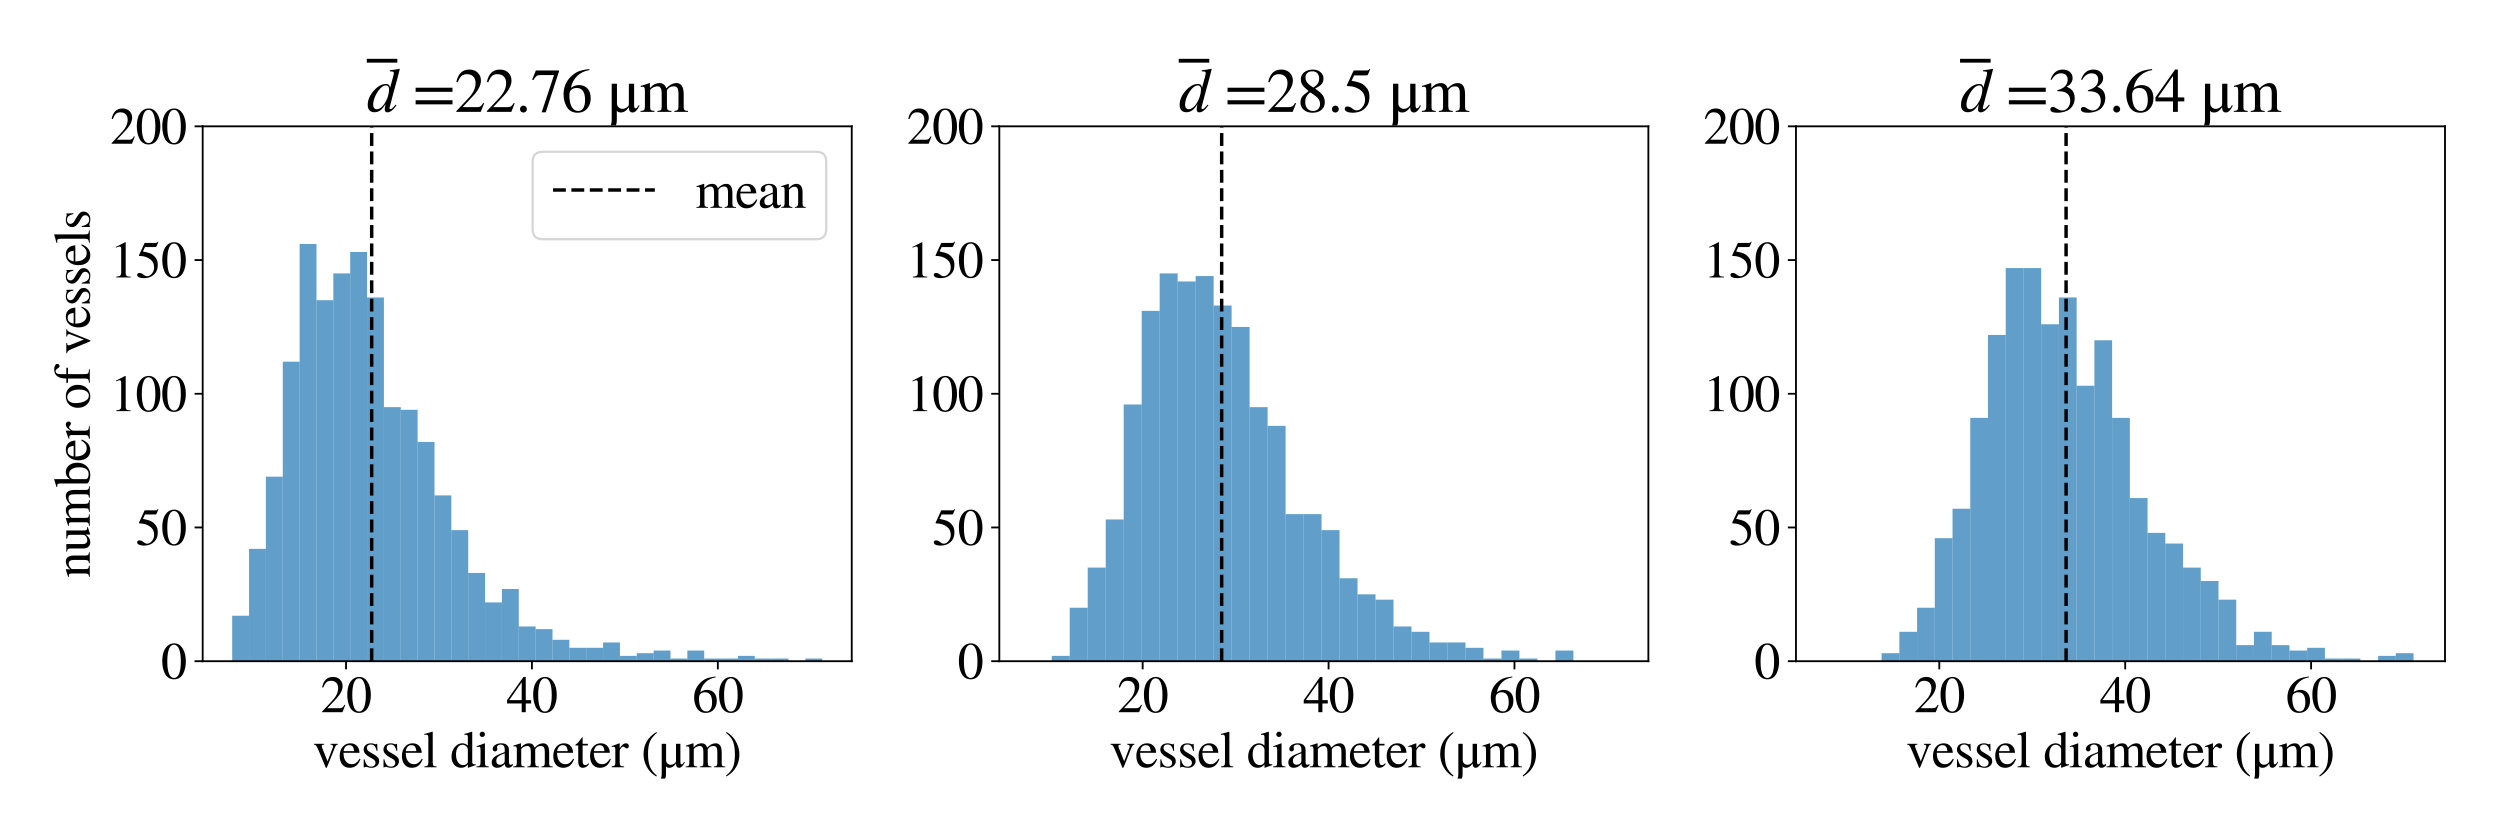 <?xml version="1.0" encoding="utf-8" standalone="no"?>
<!DOCTYPE svg PUBLIC "-//W3C//DTD SVG 1.1//EN"
  "http://www.w3.org/Graphics/SVG/1.1/DTD/svg11.dtd">
<svg xmlns:xlink="http://www.w3.org/1999/xlink" width="1080pt" height="360pt" viewBox="0 0 1080 360" xmlns="http://www.w3.org/2000/svg" version="1.1">
 <defs>
  <style type="text/css">*{stroke-linejoin: round; stroke-linecap: butt}</style>
 </defs>
 <g id="figure_1">
  <g id="patch_1">
   <path d="M 0 360 
L 1080 360 
L 1080 0 
L 0 0 
z
" style="fill: #ffffff"/>
  </g>
  <g id="axes_1">
   <g id="patch_2">
    <path d="M 87.56 285.64 
L 367.947 285.64 
L 367.947 54.576 
L 87.56 54.576 
z
" style="fill: #ffffff"/>
   </g>
   <g id="patch_3">
    <path d="M 100.305 285.64 
L 107.588 285.64 
L 107.588 266 
L 100.305 266 
z
" clip-path="url(#p71af5e889a)" style="fill: #1f77b4; opacity: 0.7"/>
   </g>
   <g id="patch_4">
    <path d="M 107.588 285.64 
L 114.87 285.64 
L 114.87 237.117 
L 107.588 237.117 
z
" clip-path="url(#p71af5e889a)" style="fill: #1f77b4; opacity: 0.7"/>
   </g>
   <g id="patch_5">
    <path d="M 114.87 285.64 
L 122.153 285.64 
L 122.153 205.923 
L 114.87 205.923 
z
" clip-path="url(#p71af5e889a)" style="fill: #1f77b4; opacity: 0.7"/>
   </g>
   <g id="patch_6">
    <path d="M 122.153 285.64 
L 129.436 285.64 
L 129.436 156.244 
L 122.153 156.244 
z
" clip-path="url(#p71af5e889a)" style="fill: #1f77b4; opacity: 0.7"/>
   </g>
   <g id="patch_7">
    <path d="M 129.436 285.64 
L 136.719 285.64 
L 136.719 105.41 
L 129.436 105.41 
z
" clip-path="url(#p71af5e889a)" style="fill: #1f77b4; opacity: 0.7"/>
   </g>
   <g id="patch_8">
    <path d="M 136.719 285.64 
L 144.001 285.64 
L 144.001 129.672 
L 136.719 129.672 
z
" clip-path="url(#p71af5e889a)" style="fill: #1f77b4; opacity: 0.7"/>
   </g>
   <g id="patch_9">
    <path d="M 144.001 285.64 
L 151.284 285.64 
L 151.284 118.119 
L 144.001 118.119 
z
" clip-path="url(#p71af5e889a)" style="fill: #1f77b4; opacity: 0.7"/>
   </g>
   <g id="patch_10">
    <path d="M 151.284 285.64 
L 158.567 285.64 
L 158.567 108.876 
L 151.284 108.876 
z
" clip-path="url(#p71af5e889a)" style="fill: #1f77b4; opacity: 0.7"/>
   </g>
   <g id="patch_11">
    <path d="M 158.567 285.64 
L 165.85 285.64 
L 165.85 128.516 
L 158.567 128.516 
z
" clip-path="url(#p71af5e889a)" style="fill: #1f77b4; opacity: 0.7"/>
   </g>
   <g id="patch_12">
    <path d="M 165.85 285.64 
L 173.133 285.64 
L 173.133 175.885 
L 165.85 175.885 
z
" clip-path="url(#p71af5e889a)" style="fill: #1f77b4; opacity: 0.7"/>
   </g>
   <g id="patch_13">
    <path d="M 173.133 285.64 
L 180.415 285.64 
L 180.415 177.04 
L 173.133 177.04 
z
" clip-path="url(#p71af5e889a)" style="fill: #1f77b4; opacity: 0.7"/>
   </g>
   <g id="patch_14">
    <path d="M 180.415 285.64 
L 187.698 285.64 
L 187.698 190.904 
L 180.415 190.904 
z
" clip-path="url(#p71af5e889a)" style="fill: #1f77b4; opacity: 0.7"/>
   </g>
   <g id="patch_15">
    <path d="M 187.698 285.64 
L 194.981 285.64 
L 194.981 214.01 
L 187.698 214.01 
z
" clip-path="url(#p71af5e889a)" style="fill: #1f77b4; opacity: 0.7"/>
   </g>
   <g id="patch_16">
    <path d="M 194.981 285.64 
L 202.264 285.64 
L 202.264 229.029 
L 194.981 229.029 
z
" clip-path="url(#p71af5e889a)" style="fill: #1f77b4; opacity: 0.7"/>
   </g>
   <g id="patch_17">
    <path d="M 202.264 285.64 
L 209.546 285.64 
L 209.546 247.514 
L 202.264 247.514 
z
" clip-path="url(#p71af5e889a)" style="fill: #1f77b4; opacity: 0.7"/>
   </g>
   <g id="patch_18">
    <path d="M 209.546 285.64 
L 216.829 285.64 
L 216.829 260.223 
L 209.546 260.223 
z
" clip-path="url(#p71af5e889a)" style="fill: #1f77b4; opacity: 0.7"/>
   </g>
   <g id="patch_19">
    <path d="M 216.829 285.64 
L 224.112 285.64 
L 224.112 254.446 
L 216.829 254.446 
z
" clip-path="url(#p71af5e889a)" style="fill: #1f77b4; opacity: 0.7"/>
   </g>
   <g id="patch_20">
    <path d="M 224.112 285.64 
L 231.395 285.64 
L 231.395 270.621 
L 224.112 270.621 
z
" clip-path="url(#p71af5e889a)" style="fill: #1f77b4; opacity: 0.7"/>
   </g>
   <g id="patch_21">
    <path d="M 231.395 285.64 
L 238.677 285.64 
L 238.677 271.776 
L 231.395 271.776 
z
" clip-path="url(#p71af5e889a)" style="fill: #1f77b4; opacity: 0.7"/>
   </g>
   <g id="patch_22">
    <path d="M 238.677 285.64 
L 245.96 285.64 
L 245.96 276.397 
L 238.677 276.397 
z
" clip-path="url(#p71af5e889a)" style="fill: #1f77b4; opacity: 0.7"/>
   </g>
   <g id="patch_23">
    <path d="M 245.96 285.64 
L 253.243 285.64 
L 253.243 279.863 
L 245.96 279.863 
z
" clip-path="url(#p71af5e889a)" style="fill: #1f77b4; opacity: 0.7"/>
   </g>
   <g id="patch_24">
    <path d="M 253.243 285.64 
L 260.526 285.64 
L 260.526 279.863 
L 253.243 279.863 
z
" clip-path="url(#p71af5e889a)" style="fill: #1f77b4; opacity: 0.7"/>
   </g>
   <g id="patch_25">
    <path d="M 260.526 285.64 
L 267.809 285.64 
L 267.809 277.553 
L 260.526 277.553 
z
" clip-path="url(#p71af5e889a)" style="fill: #1f77b4; opacity: 0.7"/>
   </g>
   <g id="patch_26">
    <path d="M 267.809 285.64 
L 275.091 285.64 
L 275.091 283.329 
L 267.809 283.329 
z
" clip-path="url(#p71af5e889a)" style="fill: #1f77b4; opacity: 0.7"/>
   </g>
   <g id="patch_27">
    <path d="M 275.091 285.64 
L 282.374 285.64 
L 282.374 282.174 
L 275.091 282.174 
z
" clip-path="url(#p71af5e889a)" style="fill: #1f77b4; opacity: 0.7"/>
   </g>
   <g id="patch_28">
    <path d="M 282.374 285.64 
L 289.657 285.64 
L 289.657 281.019 
L 282.374 281.019 
z
" clip-path="url(#p71af5e889a)" style="fill: #1f77b4; opacity: 0.7"/>
   </g>
   <g id="patch_29">
    <path d="M 289.657 285.64 
L 296.94 285.64 
L 296.94 284.485 
L 289.657 284.485 
z
" clip-path="url(#p71af5e889a)" style="fill: #1f77b4; opacity: 0.7"/>
   </g>
   <g id="patch_30">
    <path d="M 296.94 285.64 
L 304.222 285.64 
L 304.222 281.019 
L 296.94 281.019 
z
" clip-path="url(#p71af5e889a)" style="fill: #1f77b4; opacity: 0.7"/>
   </g>
   <g id="patch_31">
    <path d="M 304.222 285.64 
L 311.505 285.64 
L 311.505 284.485 
L 304.222 284.485 
z
" clip-path="url(#p71af5e889a)" style="fill: #1f77b4; opacity: 0.7"/>
   </g>
   <g id="patch_32">
    <path d="M 311.505 285.64 
L 318.788 285.64 
L 318.788 284.485 
L 311.505 284.485 
z
" clip-path="url(#p71af5e889a)" style="fill: #1f77b4; opacity: 0.7"/>
   </g>
   <g id="patch_33">
    <path d="M 318.788 285.64 
L 326.071 285.64 
L 326.071 283.329 
L 318.788 283.329 
z
" clip-path="url(#p71af5e889a)" style="fill: #1f77b4; opacity: 0.7"/>
   </g>
   <g id="patch_34">
    <path d="M 326.071 285.64 
L 333.354 285.64 
L 333.354 284.485 
L 326.071 284.485 
z
" clip-path="url(#p71af5e889a)" style="fill: #1f77b4; opacity: 0.7"/>
   </g>
   <g id="patch_35">
    <path d="M 333.354 285.64 
L 340.636 285.64 
L 340.636 284.485 
L 333.354 284.485 
z
" clip-path="url(#p71af5e889a)" style="fill: #1f77b4; opacity: 0.7"/>
   </g>
   <g id="patch_36">
    <path d="M 340.636 285.64 
L 347.919 285.64 
L 347.919 285.64 
L 340.636 285.64 
z
" clip-path="url(#p71af5e889a)" style="fill: #1f77b4; opacity: 0.7"/>
   </g>
   <g id="patch_37">
    <path d="M 347.919 285.64 
L 355.202 285.64 
L 355.202 284.485 
L 347.919 284.485 
z
" clip-path="url(#p71af5e889a)" style="fill: #1f77b4; opacity: 0.7"/>
   </g>
   <g id="matplotlib.axis_1">
    <g id="xtick_1">
     <g id="line2d_1">
      <defs>
       <path id="m8e0b0fd3e8" d="M 0 0 
L 0 3.5 
" style="stroke: #000000; stroke-width: 0.8"/>
      </defs>
      <g>
       <use xlink:href="#m8e0b0fd3e8" x="149.483" y="285.64" style="stroke: #000000; stroke-width: 0.8"/>
      </g>
     </g>
     <g id="text_1">
      <!-- 20 -->
      <g transform="translate(138.483 307.665)scale(0.22 -0.22)">
       <defs>
        <path id="STIXGeneral-Regular-32" d="M 3034 877 
L 2688 0 
L 186 0 
L 186 77 
L 1325 1286 
Q 1773 1754 1965 2144 
Q 2157 2534 2157 2950 
Q 2157 3379 1920 3616 
Q 1683 3853 1267 3853 
Q 922 3853 720 3673 
Q 518 3494 326 3021 
L 192 3053 
Q 301 3648 630 3987 
Q 960 4326 1523 4326 
Q 2054 4326 2380 4006 
Q 2707 3686 2707 3200 
Q 2707 2477 1888 1613 
L 832 486 
L 2330 486 
Q 2541 486 2665 569 
Q 2790 653 2944 915 
L 3034 877 
z
" transform="scale(0.016)"/>
        <path id="STIXGeneral-Regular-30" d="M 3046 2112 
Q 3046 1683 2963 1302 
Q 2880 922 2717 602 
Q 2554 282 2266 96 
Q 1978 -90 1600 -90 
Q 1210 -90 915 108 
Q 621 307 461 640 
Q 301 973 227 1350 
Q 154 1728 154 2150 
Q 154 2746 301 3222 
Q 448 3699 790 4012 
Q 1133 4326 1626 4326 
Q 2253 4326 2649 3712 
Q 3046 3098 3046 2112 
z
M 2432 2080 
Q 2432 3091 2217 3625 
Q 2003 4160 1587 4160 
Q 1190 4160 979 3622 
Q 768 3085 768 2106 
Q 768 1120 979 598 
Q 1190 77 1600 77 
Q 2003 77 2217 598 
Q 2432 1120 2432 2080 
z
" transform="scale(0.016)"/>
       </defs>
       <use xlink:href="#STIXGeneral-Regular-32"/>
       <use xlink:href="#STIXGeneral-Regular-30" x="50"/>
      </g>
     </g>
    </g>
    <g id="xtick_2">
     <g id="line2d_2">
      <g>
       <use xlink:href="#m8e0b0fd3e8" x="229.793" y="285.64" style="stroke: #000000; stroke-width: 0.8"/>
      </g>
     </g>
     <g id="text_2">
      <!-- 40 -->
      <g transform="translate(218.793 307.665)scale(0.22 -0.22)">
       <defs>
        <path id="STIXGeneral-Regular-34" d="M 3027 1069 
L 2368 1069 
L 2368 0 
L 1869 0 
L 1869 1069 
L 77 1069 
L 77 1478 
L 2086 4326 
L 2368 4326 
L 2368 1478 
L 3027 1478 
L 3027 1069 
z
M 1869 1478 
L 1869 3674 
L 333 1478 
L 1869 1478 
z
" transform="scale(0.016)"/>
       </defs>
       <use xlink:href="#STIXGeneral-Regular-34"/>
       <use xlink:href="#STIXGeneral-Regular-30" x="50"/>
      </g>
     </g>
    </g>
    <g id="xtick_3">
     <g id="line2d_3">
      <g>
       <use xlink:href="#m8e0b0fd3e8" x="310.103" y="285.64" style="stroke: #000000; stroke-width: 0.8"/>
      </g>
     </g>
     <g id="text_3">
      <!-- 60 -->
      <g transform="translate(299.103 307.665)scale(0.22 -0.22)">
       <defs>
        <path id="STIXGeneral-Regular-36" d="M 2854 4378 
L 2867 4275 
Q 2112 4154 1606 3664 
Q 1101 3174 973 2451 
Q 1344 2739 1786 2739 
Q 2349 2739 2672 2380 
Q 2995 2022 2995 1402 
Q 2995 774 2669 378 
Q 2291 -90 1651 -90 
Q 870 -90 518 557 
Q 218 1107 218 1786 
Q 218 2835 915 3552 
Q 1312 3962 1731 4131 
Q 2150 4301 2854 4378 
z
M 2419 1203 
Q 2419 2445 1555 2445 
Q 1235 2445 1024 2275 
Q 813 2106 813 1702 
Q 813 954 1046 522 
Q 1280 90 1722 90 
Q 2061 90 2240 394 
Q 2419 698 2419 1203 
z
" transform="scale(0.016)"/>
       </defs>
       <use xlink:href="#STIXGeneral-Regular-36"/>
       <use xlink:href="#STIXGeneral-Regular-30" x="50"/>
      </g>
     </g>
    </g>
    <g id="text_4">
     <!-- vessel diameter (μm) -->
     <g transform="translate(135.187 331.465)scale(0.22 -0.22)">
      <defs>
       <path id="STIXGeneral-Regular-76" d="M 3053 2880 
L 3053 2784 
Q 2906 2771 2835 2688 
Q 2765 2605 2637 2285 
L 1818 230 
Q 1690 -90 1638 -90 
Q 1587 -90 1523 77 
Q 1510 96 1497 141 
Q 1485 186 1472 211 
L 704 2048 
Q 499 2534 403 2652 
Q 307 2771 122 2784 
L 122 2880 
L 1376 2880 
L 1376 2784 
Q 1210 2771 1146 2732 
Q 1082 2694 1082 2611 
Q 1082 2509 1139 2368 
L 1792 730 
L 2426 2387 
Q 2464 2483 2464 2579 
Q 2464 2758 2163 2784 
L 2163 2880 
L 3053 2880 
z
" transform="scale(0.016)"/>
       <path id="STIXGeneral-Regular-65" d="M 2611 1050 
L 2714 1005 
Q 2330 -64 1376 -64 
Q 813 -64 486 329 
Q 160 723 160 1389 
Q 160 2074 525 2509 
Q 890 2944 1485 2944 
Q 2061 2944 2374 2502 
Q 2560 2246 2592 1773 
L 621 1773 
Q 646 1370 700 1158 
Q 755 947 915 730 
Q 1184 378 1626 378 
Q 1939 378 2153 531 
Q 2368 685 2611 1050 
z
M 634 1978 
L 1939 1978 
Q 1882 2381 1750 2547 
Q 1619 2714 1312 2714 
Q 1043 2714 864 2525 
Q 685 2336 634 1978 
z
" transform="scale(0.016)"/>
       <path id="STIXGeneral-Regular-73" d="M 998 1926 
L 1664 1523 
Q 1984 1331 2105 1164 
Q 2227 998 2227 736 
Q 2227 416 1961 176 
Q 1696 -64 1331 -64 
Q 1030 -64 864 -6 
Q 691 51 570 51 
Q 461 51 416 -26 
L 333 -26 
L 333 979 
L 435 979 
Q 538 512 730 294 
Q 922 77 1248 77 
Q 1485 77 1632 211 
Q 1779 346 1779 550 
Q 1779 845 1440 1030 
L 1094 1222 
Q 326 1651 326 2150 
Q 326 2522 566 2730 
Q 806 2938 1210 2938 
Q 1491 2938 1638 2867 
Q 1754 2816 1818 2816 
Q 1862 2816 1920 2880 
L 1990 2880 
L 2022 2010 
L 1926 2010 
Q 1818 2445 1654 2621 
Q 1491 2797 1203 2797 
Q 986 2797 854 2688 
Q 723 2579 723 2362 
Q 723 2253 796 2128 
Q 870 2003 998 1926 
z
" transform="scale(0.016)"/>
       <path id="STIXGeneral-Regular-6c" d="M 1645 0 
L 134 0 
L 134 96 
Q 435 122 531 221 
Q 627 320 627 589 
L 627 3590 
Q 627 3821 569 3910 
Q 512 4000 358 4000 
Q 224 4000 122 3987 
L 122 4090 
Q 730 4237 1133 4371 
L 1165 4346 
L 1165 557 
Q 1165 288 1254 201 
Q 1344 115 1645 96 
L 1645 0 
z
" transform="scale(0.016)"/>
       <path id="STIXGeneral-Regular-20" transform="scale(0.016)"/>
       <path id="STIXGeneral-Regular-64" d="M 3142 269 
L 2202 -64 
L 2176 -45 
L 2176 365 
Q 1869 -64 1357 -64 
Q 826 -64 499 317 
Q 173 698 173 1312 
Q 173 1990 563 2467 
Q 954 2944 1504 2944 
Q 1850 2944 2176 2669 
L 2176 3667 
Q 2176 3866 2118 3930 
Q 2061 3994 1882 3994 
Q 1792 3994 1741 3987 
L 1741 4090 
Q 2323 4243 2682 4371 
L 2714 4358 
L 2714 730 
Q 2714 506 2768 435 
Q 2822 365 2995 365 
Q 3034 365 3142 371 
L 3142 269 
z
M 2176 653 
L 2176 2125 
Q 2176 2381 1981 2573 
Q 1786 2765 1523 2765 
Q 1158 2765 940 2438 
Q 723 2112 723 1568 
Q 723 979 963 624 
Q 1203 269 1606 269 
Q 1907 269 2080 474 
Q 2176 582 2176 653 
z
" transform="scale(0.016)"/>
       <path id="STIXGeneral-Regular-69" d="M 1152 4045 
Q 1152 3904 1056 3811 
Q 960 3718 819 3718 
Q 685 3718 592 3811 
Q 499 3904 499 4045 
Q 499 4179 595 4275 
Q 691 4371 826 4371 
Q 966 4371 1059 4275 
Q 1152 4179 1152 4045 
z
M 1619 0 
L 102 0 
L 102 96 
Q 435 115 521 211 
Q 608 307 608 666 
L 608 2118 
Q 608 2342 563 2432 
Q 518 2522 397 2522 
Q 243 2522 128 2490 
L 128 2592 
L 1120 2944 
L 1146 2918 
L 1146 672 
Q 1146 314 1226 218 
Q 1306 122 1619 96 
L 1619 0 
z
" transform="scale(0.016)"/>
       <path id="STIXGeneral-Regular-61" d="M 2829 422 
L 2829 243 
Q 2586 -64 2253 -64 
Q 1888 -64 1843 403 
L 1837 403 
Q 1427 -64 909 -64 
Q 608 -64 422 112 
Q 237 288 237 602 
Q 237 1050 685 1350 
Q 992 1555 1837 1869 
L 1837 2214 
Q 1837 2502 1699 2646 
Q 1562 2790 1338 2790 
Q 1146 2790 1018 2697 
Q 890 2605 890 2477 
Q 890 2419 909 2348 
Q 928 2278 928 2208 
Q 928 2112 841 2029 
Q 755 1946 634 1946 
Q 525 1946 441 2029 
Q 358 2112 358 2240 
Q 358 2547 685 2752 
Q 986 2944 1421 2944 
Q 1939 2944 2176 2656 
Q 2291 2522 2323 2384 
Q 2355 2246 2355 1946 
L 2355 723 
Q 2355 301 2554 301 
Q 2682 301 2829 422 
z
M 1837 813 
L 1837 1715 
Q 1248 1510 1018 1293 
Q 800 1094 800 800 
Q 800 557 921 432 
Q 1043 307 1242 307 
Q 1453 307 1613 410 
Q 1747 506 1792 589 
Q 1837 672 1837 813 
z
" transform="scale(0.016)"/>
       <path id="STIXGeneral-Regular-6d" d="M 4960 0 
L 3565 0 
L 3565 96 
Q 3834 122 3907 208 
Q 3981 294 3981 576 
L 3981 1894 
Q 3981 2278 3869 2444 
Q 3757 2611 3488 2611 
Q 3264 2611 3107 2521 
Q 2950 2432 2803 2221 
L 2803 608 
Q 2803 301 2896 201 
Q 2989 102 3264 96 
L 3264 0 
L 1830 0 
L 1830 96 
Q 2112 115 2189 188 
Q 2266 262 2266 550 
L 2266 1901 
Q 2266 2611 1850 2611 
Q 1670 2611 1468 2531 
Q 1267 2451 1171 2336 
Q 1088 2240 1088 2227 
L 1088 448 
Q 1088 243 1177 176 
Q 1267 109 1523 96 
L 1523 0 
L 102 0 
L 102 96 
Q 371 102 460 195 
Q 550 288 550 563 
L 550 2150 
Q 550 2387 499 2480 
Q 448 2573 326 2573 
Q 230 2573 122 2547 
L 122 2656 
Q 557 2778 1011 2944 
L 1062 2925 
L 1062 2451 
L 1075 2451 
Q 1363 2752 1584 2848 
Q 1805 2944 2054 2944 
Q 2560 2944 2733 2406 
Q 3232 2944 3776 2944 
Q 4518 2944 4518 1792 
L 4518 493 
Q 4518 282 4582 202 
Q 4646 122 4794 109 
L 4960 96 
L 4960 0 
z
" transform="scale(0.016)"/>
       <path id="STIXGeneral-Regular-74" d="M 1702 493 
L 1786 422 
Q 1478 -64 1011 -64 
Q 448 -64 448 749 
L 448 2675 
L 109 2675 
Q 83 2694 83 2720 
Q 83 2771 192 2842 
Q 435 2982 813 3526 
Q 826 3546 874 3606 
Q 922 3667 941 3706 
Q 986 3706 986 3622 
L 986 2880 
L 1632 2880 
L 1632 2675 
L 986 2675 
L 986 845 
Q 986 538 1062 403 
Q 1139 269 1318 269 
Q 1510 269 1702 493 
z
" transform="scale(0.016)"/>
       <path id="STIXGeneral-Regular-72" d="M 1024 2931 
L 1024 2342 
Q 1267 2688 1430 2816 
Q 1594 2944 1792 2944 
Q 1958 2944 2051 2854 
Q 2144 2765 2144 2605 
Q 2144 2470 2077 2393 
Q 2010 2317 1894 2317 
Q 1773 2317 1638 2445 
Q 1536 2541 1472 2541 
Q 1338 2541 1181 2355 
Q 1024 2170 1024 2016 
L 1024 576 
Q 1024 301 1133 205 
Q 1242 109 1568 96 
L 1568 0 
L 32 0 
L 32 96 
Q 339 154 412 224 
Q 486 294 486 538 
L 486 2138 
Q 486 2349 438 2435 
Q 390 2522 269 2522 
Q 166 2522 45 2496 
L 45 2598 
Q 448 2726 992 2944 
L 1024 2931 
z
" transform="scale(0.016)"/>
       <path id="STIXGeneral-Regular-28" d="M 1946 -1030 
L 1869 -1133 
Q 1126 -710 716 32 
Q 307 774 307 1613 
Q 307 3386 1888 4326 
L 1946 4224 
Q 1293 3667 1075 3126 
Q 858 2586 858 1632 
Q 858 685 1082 96 
Q 1306 -493 1946 -1030 
z
" transform="scale(0.016)"/>
       <path id="STIXGeneral-Regular-3bc" d="M 3206 678 
L 3302 634 
Q 2963 -64 2598 -64 
Q 2208 -64 2208 454 
L 2195 454 
Q 1837 -64 1395 -64 
Q 1082 -64 992 115 
L 979 115 
L 979 -838 
Q 979 -1171 877 -1389 
L 352 -1389 
Q 454 -1152 454 -845 
L 454 2880 
L 992 2880 
L 992 883 
Q 992 621 1161 464 
Q 1331 307 1542 307 
Q 1843 307 2061 506 
Q 2150 582 2179 649 
Q 2208 717 2208 870 
L 2208 2880 
L 2746 2880 
L 2746 723 
Q 2746 358 2874 358 
Q 2970 358 3037 422 
Q 3104 486 3206 678 
z
" transform="scale(0.016)"/>
       <path id="STIXGeneral-Regular-29" d="M 186 4224 
L 262 4326 
Q 992 3891 1408 3148 
Q 1824 2406 1824 1581 
Q 1824 -166 243 -1133 
L 186 -1030 
Q 845 -486 1059 54 
Q 1274 595 1274 1562 
Q 1274 2534 1059 3120 
Q 845 3706 186 4224 
z
" transform="scale(0.016)"/>
      </defs>
      <use xlink:href="#STIXGeneral-Regular-76"/>
      <use xlink:href="#STIXGeneral-Regular-65" x="50"/>
      <use xlink:href="#STIXGeneral-Regular-73" x="94.4"/>
      <use xlink:href="#STIXGeneral-Regular-73" x="133.3"/>
      <use xlink:href="#STIXGeneral-Regular-65" x="172.2"/>
      <use xlink:href="#STIXGeneral-Regular-6c" x="216.6"/>
      <use xlink:href="#STIXGeneral-Regular-20" x="244.4"/>
      <use xlink:href="#STIXGeneral-Regular-64" x="269.4"/>
      <use xlink:href="#STIXGeneral-Regular-69" x="319.4"/>
      <use xlink:href="#STIXGeneral-Regular-61" x="347.2"/>
      <use xlink:href="#STIXGeneral-Regular-6d" x="391.6"/>
      <use xlink:href="#STIXGeneral-Regular-65" x="469.4"/>
      <use xlink:href="#STIXGeneral-Regular-74" x="513.8"/>
      <use xlink:href="#STIXGeneral-Regular-65" x="541.6"/>
      <use xlink:href="#STIXGeneral-Regular-72" x="586"/>
      <use xlink:href="#STIXGeneral-Regular-20" x="619.3"/>
      <use xlink:href="#STIXGeneral-Regular-28" x="644.3"/>
      <use xlink:href="#STIXGeneral-Regular-3bc" x="677.6"/>
      <use xlink:href="#STIXGeneral-Regular-6d" x="730.4"/>
      <use xlink:href="#STIXGeneral-Regular-29" x="808.2"/>
     </g>
    </g>
   </g>
   <g id="matplotlib.axis_2">
    <g id="ytick_1">
     <g id="line2d_4">
      <defs>
       <path id="m9588093261" d="M 0 0 
L -3.5 0 
" style="stroke: #000000; stroke-width: 0.8"/>
      </defs>
      <g>
       <use xlink:href="#m9588093261" x="87.56" y="285.64" style="stroke: #000000; stroke-width: 0.8"/>
      </g>
     </g>
     <g id="text_5">
      <!-- 0 -->
      <g transform="translate(69.56 293.153)scale(0.22 -0.22)">
       <use xlink:href="#STIXGeneral-Regular-30"/>
      </g>
     </g>
    </g>
    <g id="ytick_2">
     <g id="line2d_5">
      <g>
       <use xlink:href="#m9588093261" x="87.56" y="227.874" style="stroke: #000000; stroke-width: 0.8"/>
      </g>
     </g>
     <g id="text_6">
      <!-- 50 -->
      <g transform="translate(58.56 235.387)scale(0.22 -0.22)">
       <defs>
        <path id="STIXGeneral-Regular-35" d="M 2803 4358 
L 2573 3814 
Q 2534 3731 2400 3731 
L 1158 3731 
L 902 3187 
Q 1606 3053 1920 2896 
Q 2234 2739 2502 2368 
Q 2726 2061 2726 1555 
Q 2726 1094 2576 780 
Q 2426 467 2099 224 
Q 1664 -90 1011 -90 
Q 646 -90 422 19 
Q 198 128 198 307 
Q 198 550 486 550 
Q 717 550 960 352 
Q 1210 147 1414 147 
Q 1747 147 2012 480 
Q 2278 813 2278 1229 
Q 2278 1843 1850 2189 
Q 1293 2637 486 2637 
Q 410 2637 410 2688 
L 416 2720 
L 1114 4237 
L 2438 4237 
Q 2547 4237 2608 4269 
Q 2669 4301 2746 4403 
L 2803 4358 
z
" transform="scale(0.016)"/>
       </defs>
       <use xlink:href="#STIXGeneral-Regular-35"/>
       <use xlink:href="#STIXGeneral-Regular-30" x="50"/>
      </g>
     </g>
    </g>
    <g id="ytick_3">
     <g id="line2d_6">
      <g>
       <use xlink:href="#m9588093261" x="87.56" y="170.108" style="stroke: #000000; stroke-width: 0.8"/>
      </g>
     </g>
     <g id="text_7">
      <!-- 100 -->
      <g transform="translate(47.56 177.621)scale(0.22 -0.22)">
       <defs>
        <path id="STIXGeneral-Regular-31" d="M 2522 0 
L 755 0 
L 755 96 
Q 1107 115 1235 227 
Q 1363 339 1363 608 
L 1363 3482 
Q 1363 3795 1171 3795 
Q 1082 3795 883 3718 
L 710 3654 
L 710 3744 
L 1856 4326 
L 1914 4307 
L 1914 486 
Q 1914 275 2042 185 
Q 2170 96 2522 96 
L 2522 0 
z
" transform="scale(0.016)"/>
       </defs>
       <use xlink:href="#STIXGeneral-Regular-31"/>
       <use xlink:href="#STIXGeneral-Regular-30" x="50"/>
       <use xlink:href="#STIXGeneral-Regular-30" x="100"/>
      </g>
     </g>
    </g>
    <g id="ytick_4">
     <g id="line2d_7">
      <g>
       <use xlink:href="#m9588093261" x="87.56" y="112.342" style="stroke: #000000; stroke-width: 0.8"/>
      </g>
     </g>
     <g id="text_8">
      <!-- 150 -->
      <g transform="translate(47.56 119.855)scale(0.22 -0.22)">
       <use xlink:href="#STIXGeneral-Regular-31"/>
       <use xlink:href="#STIXGeneral-Regular-35" x="50"/>
       <use xlink:href="#STIXGeneral-Regular-30" x="100"/>
      </g>
     </g>
    </g>
    <g id="ytick_5">
     <g id="line2d_8">
      <g>
       <use xlink:href="#m9588093261" x="87.56" y="54.576" style="stroke: #000000; stroke-width: 0.8"/>
      </g>
     </g>
     <g id="text_9">
      <!-- 200 -->
      <g transform="translate(47.56 62.089)scale(0.22 -0.22)">
       <use xlink:href="#STIXGeneral-Regular-32"/>
       <use xlink:href="#STIXGeneral-Regular-30" x="50"/>
       <use xlink:href="#STIXGeneral-Regular-30" x="100"/>
      </g>
     </g>
    </g>
    <g id="text_10">
     <!-- number of vessels -->
     <g transform="translate(38.785 249.542)rotate(-90)scale(0.22 -0.22)">
      <defs>
       <path id="STIXGeneral-Regular-6e" d="M 3104 0 
L 1773 0 
L 1779 96 
Q 2016 115 2096 233 
Q 2176 352 2176 672 
L 2176 1946 
Q 2176 2592 1709 2592 
Q 1549 2592 1408 2515 
Q 1267 2438 1050 2227 
L 1050 461 
Q 1050 269 1136 192 
Q 1222 115 1466 96 
L 1466 0 
L 115 0 
L 115 96 
Q 358 115 435 214 
Q 512 314 512 602 
L 512 2157 
Q 512 2394 467 2483 
Q 422 2573 288 2573 
Q 160 2573 102 2547 
L 102 2656 
Q 550 2784 979 2944 
L 1030 2925 
L 1030 2426 
L 1037 2426 
Q 1491 2944 1958 2944 
Q 2323 2944 2518 2688 
Q 2714 2432 2714 1958 
L 2714 544 
Q 2714 288 2790 205 
Q 2867 122 3104 96 
L 3104 0 
z
" transform="scale(0.016)"/>
       <path id="STIXGeneral-Regular-75" d="M 3072 320 
L 3072 230 
Q 2573 96 2195 -58 
L 2163 -38 
L 2163 486 
L 2150 486 
Q 1747 -64 1235 -64 
Q 870 -64 662 160 
Q 454 384 454 755 
L 454 2362 
Q 454 2598 371 2688 
Q 288 2778 58 2790 
L 58 2880 
L 992 2880 
L 992 813 
Q 992 595 1123 451 
Q 1254 307 1446 307 
Q 1760 307 1984 506 
Q 2067 582 2099 649 
Q 2131 717 2131 877 
L 2131 2355 
Q 2131 2605 2041 2678 
Q 1952 2752 1658 2771 
L 1658 2880 
L 2669 2880 
L 2669 685 
Q 2669 461 2742 390 
Q 2816 320 3034 320 
L 3072 320 
z
" transform="scale(0.016)"/>
       <path id="STIXGeneral-Regular-62" d="M 979 4358 
L 979 2406 
Q 1082 2650 1315 2797 
Q 1549 2944 1843 2944 
Q 2349 2944 2672 2541 
Q 2995 2138 2995 1536 
Q 2995 832 2566 384 
Q 2138 -64 1498 -64 
Q 1107 -64 774 67 
Q 442 198 442 358 
L 442 3622 
Q 442 3859 384 3926 
Q 326 3994 128 3994 
Q 83 3994 19 3981 
L 19 4090 
L 211 4147 
Q 864 4346 947 4371 
L 979 4358 
z
M 979 2035 
L 979 474 
Q 979 326 1161 233 
Q 1344 141 1600 141 
Q 1978 141 2195 416 
Q 2432 710 2432 1261 
Q 2432 1888 2182 2240 
Q 1971 2541 1613 2541 
Q 1357 2541 1168 2390 
Q 979 2240 979 2035 
z
" transform="scale(0.016)"/>
       <path id="STIXGeneral-Regular-6f" d="M 3008 1478 
Q 3008 806 2608 371 
Q 2208 -64 1568 -64 
Q 979 -64 582 368 
Q 186 800 186 1459 
Q 186 2125 582 2534 
Q 979 2944 1626 2944 
Q 2221 2944 2614 2537 
Q 3008 2131 3008 1478 
z
M 2432 1306 
Q 2432 2035 2112 2445 
Q 1856 2765 1504 2765 
Q 1171 2765 966 2493 
Q 762 2221 762 1747 
Q 762 928 1101 435 
Q 1318 115 1677 115 
Q 2029 115 2230 432 
Q 2432 749 2432 1306 
z
" transform="scale(0.016)"/>
       <path id="STIXGeneral-Regular-66" d="M 134 2880 
L 659 2880 
Q 666 3264 710 3478 
Q 755 3693 883 3910 
Q 1152 4371 1786 4371 
Q 2074 4371 2262 4259 
Q 2451 4147 2451 3974 
Q 2451 3866 2374 3789 
Q 2298 3712 2182 3712 
Q 2029 3712 1894 3942 
Q 1741 4192 1555 4192 
Q 1197 4192 1197 3622 
L 1197 2880 
L 1978 2880 
L 1978 2675 
L 1197 2675 
L 1197 666 
Q 1197 307 1299 208 
Q 1402 109 1792 96 
L 1792 0 
L 128 0 
L 128 96 
Q 474 115 566 214 
Q 659 314 659 666 
L 659 2675 
L 134 2675 
L 134 2880 
z
" transform="scale(0.016)"/>
      </defs>
      <use xlink:href="#STIXGeneral-Regular-6e"/>
      <use xlink:href="#STIXGeneral-Regular-75" x="50"/>
      <use xlink:href="#STIXGeneral-Regular-6d" x="100"/>
      <use xlink:href="#STIXGeneral-Regular-62" x="177.8"/>
      <use xlink:href="#STIXGeneral-Regular-65" x="227.8"/>
      <use xlink:href="#STIXGeneral-Regular-72" x="272.2"/>
      <use xlink:href="#STIXGeneral-Regular-20" x="305.5"/>
      <use xlink:href="#STIXGeneral-Regular-6f" x="330.5"/>
      <use xlink:href="#STIXGeneral-Regular-66" x="380.5"/>
      <use xlink:href="#STIXGeneral-Regular-20" x="413.8"/>
      <use xlink:href="#STIXGeneral-Regular-76" x="438.8"/>
      <use xlink:href="#STIXGeneral-Regular-65" x="488.8"/>
      <use xlink:href="#STIXGeneral-Regular-73" x="533.2"/>
      <use xlink:href="#STIXGeneral-Regular-73" x="572.1"/>
      <use xlink:href="#STIXGeneral-Regular-65" x="611"/>
      <use xlink:href="#STIXGeneral-Regular-6c" x="655.4"/>
      <use xlink:href="#STIXGeneral-Regular-73" x="683.2"/>
     </g>
    </g>
   </g>
   <g id="line2d_9">
    <path d="M 160.566 285.64 
L 160.566 54.576 
" clip-path="url(#p71af5e889a)" style="fill: none; stroke-dasharray: 5.55,2.4; stroke-dashoffset: 0; stroke: #000000; stroke-width: 1.5"/>
   </g>
   <g id="patch_38">
    <path d="M 87.56 285.64 
L 87.56 54.576 
" style="fill: none; stroke: #000000; stroke-width: 0.8; stroke-linejoin: miter; stroke-linecap: square"/>
   </g>
   <g id="patch_39">
    <path d="M 367.947 285.64 
L 367.947 54.576 
" style="fill: none; stroke: #000000; stroke-width: 0.8; stroke-linejoin: miter; stroke-linecap: square"/>
   </g>
   <g id="patch_40">
    <path d="M 87.56 285.64 
L 367.947 285.64 
" style="fill: none; stroke: #000000; stroke-width: 0.8; stroke-linejoin: miter; stroke-linecap: square"/>
   </g>
   <g id="patch_41">
    <path d="M 87.56 54.576 
L 367.947 54.576 
" style="fill: none; stroke: #000000; stroke-width: 0.8; stroke-linejoin: miter; stroke-linecap: square"/>
   </g>
   <g id="text_11">
    <!-- $\overline{d}$ =22.76 μm -->
    <g transform="translate(158.453 48.576)scale(0.264 -0.264)">
     <defs>
      <path id="STIXGeneral-Italic-64" d="M 3334 4371 
L 3373 4333 
L 3123 3360 
L 2739 1958 
Q 2323 429 2323 384 
Q 2323 256 2438 256 
Q 2522 256 2614 336 
Q 2707 416 2963 710 
L 3040 646 
Q 2547 -83 2099 -83 
Q 1978 -83 1907 -6 
Q 1837 70 1837 205 
Q 1837 397 1920 774 
Q 1645 307 1379 118 
Q 1114 -70 781 -70 
Q 461 -70 278 125 
Q 96 320 96 678 
Q 96 1440 713 2131 
Q 1331 2822 1965 2822 
Q 2163 2822 2256 2732 
Q 2349 2643 2381 2451 
L 2387 2451 
L 2675 3494 
Q 2765 3808 2765 3949 
Q 2765 4051 2694 4076 
Q 2624 4102 2355 4115 
L 2355 4224 
Q 2848 4269 3334 4371 
z
M 2278 2310 
Q 2278 2477 2185 2576 
Q 2093 2675 1978 2675 
Q 1677 2675 1395 2381 
Q 1075 2042 864 1571 
Q 653 1101 653 704 
Q 653 486 752 361 
Q 851 237 1024 237 
Q 1312 237 1606 550 
Q 1901 864 2089 1350 
Q 2278 1837 2278 2310 
z
" transform="scale(0.016)"/>
      <path id="STIXGeneral-Regular-3d" d="M 4077 2048 
L 307 2048 
L 307 2470 
L 4077 2470 
L 4077 2048 
z
M 4077 768 
L 307 768 
L 307 1190 
L 4077 1190 
L 4077 768 
z
" transform="scale(0.016)"/>
      <path id="STIXGeneral-Regular-2e" d="M 1158 275 
Q 1158 134 1052 32 
Q 947 -70 800 -70 
Q 653 -70 550 32 
Q 448 134 448 281 
Q 448 429 553 534 
Q 659 640 806 640 
Q 947 640 1052 531 
Q 1158 422 1158 275 
z
" transform="scale(0.016)"/>
      <path id="STIXGeneral-Regular-37" d="M 2874 4134 
L 1517 -51 
L 1101 -51 
L 2368 3763 
L 992 3763 
Q 717 3763 582 3667 
Q 448 3571 243 3238 
L 128 3296 
L 512 4237 
L 2874 4237 
L 2874 4134 
z
" transform="scale(0.016)"/>
     </defs>
     <use xlink:href="#STIXGeneral-Italic-64" transform="translate(0 1.453)"/>
     <use xlink:href="#STIXGeneral-Regular-20" transform="translate(50 0.953)"/>
     <use xlink:href="#STIXGeneral-Regular-3d" transform="translate(75 0.953)"/>
     <use xlink:href="#STIXGeneral-Regular-32" transform="translate(143.5 0.953)"/>
     <use xlink:href="#STIXGeneral-Regular-32" transform="translate(193.5 0.953)"/>
     <use xlink:href="#STIXGeneral-Regular-2e" transform="translate(243.5 0.953)"/>
     <use xlink:href="#STIXGeneral-Regular-37" transform="translate(268.5 0.953)"/>
     <use xlink:href="#STIXGeneral-Regular-36" transform="translate(318.5 0.953)"/>
     <use xlink:href="#STIXGeneral-Regular-20" transform="translate(368.5 0.953)"/>
     <use xlink:href="#STIXGeneral-Regular-3bc" transform="translate(393.5 0.953)"/>
     <use xlink:href="#STIXGeneral-Regular-6d" transform="translate(446.3 0.953)"/>
     <path d="M 0 81.5 
L 0 87.75 
L 50 87.75 
L 50 81.5 
L 0 81.5 
z
"/>
    </g>
   </g>
   <g id="legend_1">
    <g id="patch_42">
     <path d="M 234.493 103.351 
L 352.547 103.351 
Q 356.947 103.351 356.947 98.951 
L 356.947 69.976 
Q 356.947 65.576 352.547 65.576 
L 234.493 65.576 
Q 230.093 65.576 230.093 69.976 
L 230.093 98.951 
Q 230.093 103.351 234.493 103.351 
z
" style="fill: #ffffff; opacity: 0.8; stroke: #cccccc; stroke-linejoin: miter"/>
    </g>
    <g id="line2d_10">
     <path d="M 238.893 82.076 
L 260.893 82.076 
L 282.893 82.076 
" style="fill: none; stroke-dasharray: 5.55,2.4; stroke-dashoffset: 0; stroke: #000000; stroke-width: 1.5"/>
    </g>
    <g id="text_12">
     <!-- mean -->
     <g transform="translate(300.493 89.776)scale(0.22 -0.22)">
      <use xlink:href="#STIXGeneral-Regular-6d"/>
      <use xlink:href="#STIXGeneral-Regular-65" x="77.8"/>
      <use xlink:href="#STIXGeneral-Regular-61" x="122.2"/>
      <use xlink:href="#STIXGeneral-Regular-6e" x="166.6"/>
     </g>
    </g>
   </g>
  </g>
  <g id="axes_2">
   <g id="patch_43">
    <path d="M 431.707 285.64 
L 712.093 285.64 
L 712.093 54.576 
L 431.707 54.576 
z
" style="fill: #ffffff"/>
   </g>
   <g id="patch_44">
    <path d="M 454.351 285.64 
L 462.122 285.64 
L 462.122 283.329 
L 454.351 283.329 
z
" clip-path="url(#pe54263f098)" style="fill: #1f77b4; opacity: 0.7"/>
   </g>
   <g id="patch_45">
    <path d="M 462.122 285.64 
L 469.893 285.64 
L 469.893 262.534 
L 462.122 262.534 
z
" clip-path="url(#pe54263f098)" style="fill: #1f77b4; opacity: 0.7"/>
   </g>
   <g id="patch_46">
    <path d="M 469.893 285.64 
L 477.664 285.64 
L 477.664 245.204 
L 469.893 245.204 
z
" clip-path="url(#pe54263f098)" style="fill: #1f77b4; opacity: 0.7"/>
   </g>
   <g id="patch_47">
    <path d="M 477.664 285.64 
L 485.434 285.64 
L 485.434 224.408 
L 477.664 224.408 
z
" clip-path="url(#pe54263f098)" style="fill: #1f77b4; opacity: 0.7"/>
   </g>
   <g id="patch_48">
    <path d="M 485.434 285.64 
L 493.205 285.64 
L 493.205 174.729 
L 485.434 174.729 
z
" clip-path="url(#pe54263f098)" style="fill: #1f77b4; opacity: 0.7"/>
   </g>
   <g id="patch_49">
    <path d="M 493.205 285.64 
L 500.976 285.64 
L 500.976 134.293 
L 493.205 134.293 
z
" clip-path="url(#pe54263f098)" style="fill: #1f77b4; opacity: 0.7"/>
   </g>
   <g id="patch_50">
    <path d="M 500.976 285.64 
L 508.747 285.64 
L 508.747 118.119 
L 500.976 118.119 
z
" clip-path="url(#pe54263f098)" style="fill: #1f77b4; opacity: 0.7"/>
   </g>
   <g id="patch_51">
    <path d="M 508.747 285.64 
L 516.517 285.64 
L 516.517 121.585 
L 508.747 121.585 
z
" clip-path="url(#pe54263f098)" style="fill: #1f77b4; opacity: 0.7"/>
   </g>
   <g id="patch_52">
    <path d="M 516.517 285.64 
L 524.288 285.64 
L 524.288 119.274 
L 516.517 119.274 
z
" clip-path="url(#pe54263f098)" style="fill: #1f77b4; opacity: 0.7"/>
   </g>
   <g id="patch_53">
    <path d="M 524.288 285.64 
L 532.059 285.64 
L 532.059 131.982 
L 524.288 131.982 
z
" clip-path="url(#pe54263f098)" style="fill: #1f77b4; opacity: 0.7"/>
   </g>
   <g id="patch_54">
    <path d="M 532.059 285.64 
L 539.83 285.64 
L 539.83 141.225 
L 532.059 141.225 
z
" clip-path="url(#pe54263f098)" style="fill: #1f77b4; opacity: 0.7"/>
   </g>
   <g id="patch_55">
    <path d="M 539.83 285.64 
L 547.6 285.64 
L 547.6 175.885 
L 539.83 175.885 
z
" clip-path="url(#pe54263f098)" style="fill: #1f77b4; opacity: 0.7"/>
   </g>
   <g id="patch_56">
    <path d="M 547.6 285.64 
L 555.371 285.64 
L 555.371 183.972 
L 547.6 183.972 
z
" clip-path="url(#pe54263f098)" style="fill: #1f77b4; opacity: 0.7"/>
   </g>
   <g id="patch_57">
    <path d="M 555.371 285.64 
L 563.142 285.64 
L 563.142 222.097 
L 555.371 222.097 
z
" clip-path="url(#pe54263f098)" style="fill: #1f77b4; opacity: 0.7"/>
   </g>
   <g id="patch_58">
    <path d="M 563.142 285.64 
L 570.913 285.64 
L 570.913 222.097 
L 563.142 222.097 
z
" clip-path="url(#pe54263f098)" style="fill: #1f77b4; opacity: 0.7"/>
   </g>
   <g id="patch_59">
    <path d="M 570.913 285.64 
L 578.683 285.64 
L 578.683 229.029 
L 570.913 229.029 
z
" clip-path="url(#pe54263f098)" style="fill: #1f77b4; opacity: 0.7"/>
   </g>
   <g id="patch_60">
    <path d="M 578.683 285.64 
L 586.454 285.64 
L 586.454 249.825 
L 578.683 249.825 
z
" clip-path="url(#pe54263f098)" style="fill: #1f77b4; opacity: 0.7"/>
   </g>
   <g id="patch_61">
    <path d="M 586.454 285.64 
L 594.225 285.64 
L 594.225 256.757 
L 586.454 256.757 
z
" clip-path="url(#pe54263f098)" style="fill: #1f77b4; opacity: 0.7"/>
   </g>
   <g id="patch_62">
    <path d="M 594.225 285.64 
L 601.996 285.64 
L 601.996 259.068 
L 594.225 259.068 
z
" clip-path="url(#pe54263f098)" style="fill: #1f77b4; opacity: 0.7"/>
   </g>
   <g id="patch_63">
    <path d="M 601.996 285.64 
L 609.766 285.64 
L 609.766 270.621 
L 601.996 270.621 
z
" clip-path="url(#pe54263f098)" style="fill: #1f77b4; opacity: 0.7"/>
   </g>
   <g id="patch_64">
    <path d="M 609.766 285.64 
L 617.537 285.64 
L 617.537 272.931 
L 609.766 272.931 
z
" clip-path="url(#pe54263f098)" style="fill: #1f77b4; opacity: 0.7"/>
   </g>
   <g id="patch_65">
    <path d="M 617.537 285.64 
L 625.308 285.64 
L 625.308 277.553 
L 617.537 277.553 
z
" clip-path="url(#pe54263f098)" style="fill: #1f77b4; opacity: 0.7"/>
   </g>
   <g id="patch_66">
    <path d="M 625.308 285.64 
L 633.079 285.64 
L 633.079 277.553 
L 625.308 277.553 
z
" clip-path="url(#pe54263f098)" style="fill: #1f77b4; opacity: 0.7"/>
   </g>
   <g id="patch_67">
    <path d="M 633.079 285.64 
L 640.849 285.64 
L 640.849 279.863 
L 633.079 279.863 
z
" clip-path="url(#pe54263f098)" style="fill: #1f77b4; opacity: 0.7"/>
   </g>
   <g id="patch_68">
    <path d="M 640.849 285.64 
L 648.62 285.64 
L 648.62 284.485 
L 640.849 284.485 
z
" clip-path="url(#pe54263f098)" style="fill: #1f77b4; opacity: 0.7"/>
   </g>
   <g id="patch_69">
    <path d="M 648.62 285.64 
L 656.391 285.64 
L 656.391 281.019 
L 648.62 281.019 
z
" clip-path="url(#pe54263f098)" style="fill: #1f77b4; opacity: 0.7"/>
   </g>
   <g id="patch_70">
    <path d="M 656.391 285.64 
L 664.162 285.64 
L 664.162 284.485 
L 656.391 284.485 
z
" clip-path="url(#pe54263f098)" style="fill: #1f77b4; opacity: 0.7"/>
   </g>
   <g id="patch_71">
    <path d="M 664.162 285.64 
L 671.932 285.64 
L 671.932 285.64 
L 664.162 285.64 
z
" clip-path="url(#pe54263f098)" style="fill: #1f77b4; opacity: 0.7"/>
   </g>
   <g id="patch_72">
    <path d="M 671.932 285.64 
L 679.703 285.64 
L 679.703 281.019 
L 671.932 281.019 
z
" clip-path="url(#pe54263f098)" style="fill: #1f77b4; opacity: 0.7"/>
   </g>
   <g id="matplotlib.axis_3">
    <g id="xtick_4">
     <g id="line2d_11">
      <g>
       <use xlink:href="#m8e0b0fd3e8" x="493.629" y="285.64" style="stroke: #000000; stroke-width: 0.8"/>
      </g>
     </g>
     <g id="text_13">
      <!-- 20 -->
      <g transform="translate(482.629 307.665)scale(0.22 -0.22)">
       <use xlink:href="#STIXGeneral-Regular-32"/>
       <use xlink:href="#STIXGeneral-Regular-30" x="50"/>
      </g>
     </g>
    </g>
    <g id="xtick_5">
     <g id="line2d_12">
      <g>
       <use xlink:href="#m8e0b0fd3e8" x="573.94" y="285.64" style="stroke: #000000; stroke-width: 0.8"/>
      </g>
     </g>
     <g id="text_14">
      <!-- 40 -->
      <g transform="translate(562.94 307.665)scale(0.22 -0.22)">
       <use xlink:href="#STIXGeneral-Regular-34"/>
       <use xlink:href="#STIXGeneral-Regular-30" x="50"/>
      </g>
     </g>
    </g>
    <g id="xtick_6">
     <g id="line2d_13">
      <g>
       <use xlink:href="#m8e0b0fd3e8" x="654.25" y="285.64" style="stroke: #000000; stroke-width: 0.8"/>
      </g>
     </g>
     <g id="text_15">
      <!-- 60 -->
      <g transform="translate(643.25 307.665)scale(0.22 -0.22)">
       <use xlink:href="#STIXGeneral-Regular-36"/>
       <use xlink:href="#STIXGeneral-Regular-30" x="50"/>
      </g>
     </g>
    </g>
    <g id="text_16">
     <!-- vessel diameter (μm) -->
     <g transform="translate(479.333 331.465)scale(0.22 -0.22)">
      <use xlink:href="#STIXGeneral-Regular-76"/>
      <use xlink:href="#STIXGeneral-Regular-65" x="50"/>
      <use xlink:href="#STIXGeneral-Regular-73" x="94.4"/>
      <use xlink:href="#STIXGeneral-Regular-73" x="133.3"/>
      <use xlink:href="#STIXGeneral-Regular-65" x="172.2"/>
      <use xlink:href="#STIXGeneral-Regular-6c" x="216.6"/>
      <use xlink:href="#STIXGeneral-Regular-20" x="244.4"/>
      <use xlink:href="#STIXGeneral-Regular-64" x="269.4"/>
      <use xlink:href="#STIXGeneral-Regular-69" x="319.4"/>
      <use xlink:href="#STIXGeneral-Regular-61" x="347.2"/>
      <use xlink:href="#STIXGeneral-Regular-6d" x="391.6"/>
      <use xlink:href="#STIXGeneral-Regular-65" x="469.4"/>
      <use xlink:href="#STIXGeneral-Regular-74" x="513.8"/>
      <use xlink:href="#STIXGeneral-Regular-65" x="541.6"/>
      <use xlink:href="#STIXGeneral-Regular-72" x="586"/>
      <use xlink:href="#STIXGeneral-Regular-20" x="619.3"/>
      <use xlink:href="#STIXGeneral-Regular-28" x="644.3"/>
      <use xlink:href="#STIXGeneral-Regular-3bc" x="677.6"/>
      <use xlink:href="#STIXGeneral-Regular-6d" x="730.4"/>
      <use xlink:href="#STIXGeneral-Regular-29" x="808.2"/>
     </g>
    </g>
   </g>
   <g id="matplotlib.axis_4">
    <g id="ytick_6">
     <g id="line2d_14">
      <g>
       <use xlink:href="#m9588093261" x="431.707" y="285.64" style="stroke: #000000; stroke-width: 0.8"/>
      </g>
     </g>
     <g id="text_17">
      <!-- 0 -->
      <g transform="translate(413.707 293.153)scale(0.22 -0.22)">
       <use xlink:href="#STIXGeneral-Regular-30"/>
      </g>
     </g>
    </g>
    <g id="ytick_7">
     <g id="line2d_15">
      <g>
       <use xlink:href="#m9588093261" x="431.707" y="227.874" style="stroke: #000000; stroke-width: 0.8"/>
      </g>
     </g>
     <g id="text_18">
      <!-- 50 -->
      <g transform="translate(402.707 235.387)scale(0.22 -0.22)">
       <use xlink:href="#STIXGeneral-Regular-35"/>
       <use xlink:href="#STIXGeneral-Regular-30" x="50"/>
      </g>
     </g>
    </g>
    <g id="ytick_8">
     <g id="line2d_16">
      <g>
       <use xlink:href="#m9588093261" x="431.707" y="170.108" style="stroke: #000000; stroke-width: 0.8"/>
      </g>
     </g>
     <g id="text_19">
      <!-- 100 -->
      <g transform="translate(391.707 177.621)scale(0.22 -0.22)">
       <use xlink:href="#STIXGeneral-Regular-31"/>
       <use xlink:href="#STIXGeneral-Regular-30" x="50"/>
       <use xlink:href="#STIXGeneral-Regular-30" x="100"/>
      </g>
     </g>
    </g>
    <g id="ytick_9">
     <g id="line2d_17">
      <g>
       <use xlink:href="#m9588093261" x="431.707" y="112.342" style="stroke: #000000; stroke-width: 0.8"/>
      </g>
     </g>
     <g id="text_20">
      <!-- 150 -->
      <g transform="translate(391.707 119.855)scale(0.22 -0.22)">
       <use xlink:href="#STIXGeneral-Regular-31"/>
       <use xlink:href="#STIXGeneral-Regular-35" x="50"/>
       <use xlink:href="#STIXGeneral-Regular-30" x="100"/>
      </g>
     </g>
    </g>
    <g id="ytick_10">
     <g id="line2d_18">
      <g>
       <use xlink:href="#m9588093261" x="431.707" y="54.576" style="stroke: #000000; stroke-width: 0.8"/>
      </g>
     </g>
     <g id="text_21">
      <!-- 200 -->
      <g transform="translate(391.707 62.089)scale(0.22 -0.22)">
       <use xlink:href="#STIXGeneral-Regular-32"/>
       <use xlink:href="#STIXGeneral-Regular-30" x="50"/>
       <use xlink:href="#STIXGeneral-Regular-30" x="100"/>
      </g>
     </g>
    </g>
   </g>
   <g id="line2d_19">
    <path d="M 527.761 285.64 
L 527.761 54.576 
" clip-path="url(#pe54263f098)" style="fill: none; stroke-dasharray: 5.55,2.4; stroke-dashoffset: 0; stroke: #000000; stroke-width: 1.5"/>
   </g>
   <g id="patch_73">
    <path d="M 431.707 285.64 
L 431.707 54.576 
" style="fill: none; stroke: #000000; stroke-width: 0.8; stroke-linejoin: miter; stroke-linecap: square"/>
   </g>
   <g id="patch_74">
    <path d="M 712.093 285.64 
L 712.093 54.576 
" style="fill: none; stroke: #000000; stroke-width: 0.8; stroke-linejoin: miter; stroke-linecap: square"/>
   </g>
   <g id="patch_75">
    <path d="M 431.707 285.64 
L 712.093 285.64 
" style="fill: none; stroke: #000000; stroke-width: 0.8; stroke-linejoin: miter; stroke-linecap: square"/>
   </g>
   <g id="patch_76">
    <path d="M 431.707 54.576 
L 712.093 54.576 
" style="fill: none; stroke: #000000; stroke-width: 0.8; stroke-linejoin: miter; stroke-linecap: square"/>
   </g>
   <g id="text_22">
    <!-- $\overline{d}$ =28.5 μm -->
    <g transform="translate(509.2 48.576)scale(0.264 -0.264)">
     <defs>
      <path id="STIXGeneral-Regular-38" d="M 2848 992 
Q 2848 499 2505 204 
Q 2163 -90 1587 -90 
Q 1050 -90 704 204 
Q 358 499 358 954 
Q 358 1293 524 1533 
Q 691 1773 1190 2125 
Q 710 2522 553 2765 
Q 397 3008 397 3328 
Q 397 3782 745 4054 
Q 1094 4326 1638 4326 
Q 2106 4326 2410 4060 
Q 2714 3795 2714 3411 
Q 2714 3059 2531 2848 
Q 2349 2637 1856 2374 
Q 2432 1990 2640 1689 
Q 2848 1389 2848 992 
z
M 2272 3411 
Q 2272 3744 2086 3945 
Q 1901 4147 1574 4147 
Q 1248 4147 1059 3977 
Q 870 3808 870 3513 
Q 870 3219 1059 2979 
Q 1248 2739 1670 2490 
Q 1997 2682 2134 2896 
Q 2272 3110 2272 3411 
z
M 1734 1741 
L 1357 1997 
Q 1075 1766 960 1545 
Q 845 1325 845 1011 
Q 845 576 1065 333 
Q 1286 90 1658 90 
Q 1971 90 2166 285 
Q 2362 480 2362 794 
Q 2362 1082 2214 1299 
Q 2067 1517 1734 1741 
z
" transform="scale(0.016)"/>
     </defs>
     <use xlink:href="#STIXGeneral-Italic-64" transform="translate(0 1.453)"/>
     <use xlink:href="#STIXGeneral-Regular-20" transform="translate(50 0.953)"/>
     <use xlink:href="#STIXGeneral-Regular-3d" transform="translate(75 0.953)"/>
     <use xlink:href="#STIXGeneral-Regular-32" transform="translate(143.5 0.953)"/>
     <use xlink:href="#STIXGeneral-Regular-38" transform="translate(193.5 0.953)"/>
     <use xlink:href="#STIXGeneral-Regular-2e" transform="translate(243.5 0.953)"/>
     <use xlink:href="#STIXGeneral-Regular-35" transform="translate(268.5 0.953)"/>
     <use xlink:href="#STIXGeneral-Regular-20" transform="translate(318.5 0.953)"/>
     <use xlink:href="#STIXGeneral-Regular-3bc" transform="translate(343.5 0.953)"/>
     <use xlink:href="#STIXGeneral-Regular-6d" transform="translate(396.3 0.953)"/>
     <path d="M 0 81.5 
L 0 87.75 
L 50 87.75 
L 50 81.5 
L 0 81.5 
z
"/>
    </g>
   </g>
  </g>
  <g id="axes_3">
   <g id="patch_77">
    <path d="M 775.853 285.64 
L 1056.24 285.64 
L 1056.24 54.576 
L 775.853 54.576 
z
" style="fill: #ffffff"/>
   </g>
   <g id="patch_78">
    <path d="M 812.849 285.64 
L 820.509 285.64 
L 820.509 282.174 
L 812.849 282.174 
z
" clip-path="url(#p239b6472e7)" style="fill: #1f77b4; opacity: 0.7"/>
   </g>
   <g id="patch_79">
    <path d="M 820.509 285.64 
L 828.17 285.64 
L 828.17 272.931 
L 820.509 272.931 
z
" clip-path="url(#p239b6472e7)" style="fill: #1f77b4; opacity: 0.7"/>
   </g>
   <g id="patch_80">
    <path d="M 828.17 285.64 
L 835.83 285.64 
L 835.83 262.534 
L 828.17 262.534 
z
" clip-path="url(#p239b6472e7)" style="fill: #1f77b4; opacity: 0.7"/>
   </g>
   <g id="patch_81">
    <path d="M 835.83 285.64 
L 843.49 285.64 
L 843.49 232.495 
L 835.83 232.495 
z
" clip-path="url(#p239b6472e7)" style="fill: #1f77b4; opacity: 0.7"/>
   </g>
   <g id="patch_82">
    <path d="M 843.49 285.64 
L 851.151 285.64 
L 851.151 219.787 
L 843.49 219.787 
z
" clip-path="url(#p239b6472e7)" style="fill: #1f77b4; opacity: 0.7"/>
   </g>
   <g id="patch_83">
    <path d="M 851.151 285.64 
L 858.811 285.64 
L 858.811 180.506 
L 851.151 180.506 
z
" clip-path="url(#p239b6472e7)" style="fill: #1f77b4; opacity: 0.7"/>
   </g>
   <g id="patch_84">
    <path d="M 858.811 285.64 
L 866.471 285.64 
L 866.471 144.691 
L 858.811 144.691 
z
" clip-path="url(#p239b6472e7)" style="fill: #1f77b4; opacity: 0.7"/>
   </g>
   <g id="patch_85">
    <path d="M 866.471 285.64 
L 874.132 285.64 
L 874.132 115.808 
L 866.471 115.808 
z
" clip-path="url(#p239b6472e7)" style="fill: #1f77b4; opacity: 0.7"/>
   </g>
   <g id="patch_86">
    <path d="M 874.132 285.64 
L 881.792 285.64 
L 881.792 115.808 
L 874.132 115.808 
z
" clip-path="url(#p239b6472e7)" style="fill: #1f77b4; opacity: 0.7"/>
   </g>
   <g id="patch_87">
    <path d="M 881.792 285.64 
L 889.452 285.64 
L 889.452 140.07 
L 881.792 140.07 
z
" clip-path="url(#p239b6472e7)" style="fill: #1f77b4; opacity: 0.7"/>
   </g>
   <g id="patch_88">
    <path d="M 889.452 285.64 
L 897.113 285.64 
L 897.113 128.516 
L 889.452 128.516 
z
" clip-path="url(#p239b6472e7)" style="fill: #1f77b4; opacity: 0.7"/>
   </g>
   <g id="patch_89">
    <path d="M 897.113 285.64 
L 904.773 285.64 
L 904.773 166.642 
L 897.113 166.642 
z
" clip-path="url(#p239b6472e7)" style="fill: #1f77b4; opacity: 0.7"/>
   </g>
   <g id="patch_90">
    <path d="M 904.773 285.64 
L 912.433 285.64 
L 912.433 147.002 
L 904.773 147.002 
z
" clip-path="url(#p239b6472e7)" style="fill: #1f77b4; opacity: 0.7"/>
   </g>
   <g id="patch_91">
    <path d="M 912.433 285.64 
L 920.094 285.64 
L 920.094 180.506 
L 912.433 180.506 
z
" clip-path="url(#p239b6472e7)" style="fill: #1f77b4; opacity: 0.7"/>
   </g>
   <g id="patch_92">
    <path d="M 920.094 285.64 
L 927.754 285.64 
L 927.754 215.165 
L 920.094 215.165 
z
" clip-path="url(#p239b6472e7)" style="fill: #1f77b4; opacity: 0.7"/>
   </g>
   <g id="patch_93">
    <path d="M 927.754 285.64 
L 935.414 285.64 
L 935.414 230.185 
L 927.754 230.185 
z
" clip-path="url(#p239b6472e7)" style="fill: #1f77b4; opacity: 0.7"/>
   </g>
   <g id="patch_94">
    <path d="M 935.414 285.64 
L 943.075 285.64 
L 943.075 234.806 
L 935.414 234.806 
z
" clip-path="url(#p239b6472e7)" style="fill: #1f77b4; opacity: 0.7"/>
   </g>
   <g id="patch_95">
    <path d="M 943.075 285.64 
L 950.735 285.64 
L 950.735 245.204 
L 943.075 245.204 
z
" clip-path="url(#p239b6472e7)" style="fill: #1f77b4; opacity: 0.7"/>
   </g>
   <g id="patch_96">
    <path d="M 950.735 285.64 
L 958.395 285.64 
L 958.395 250.98 
L 950.735 250.98 
z
" clip-path="url(#p239b6472e7)" style="fill: #1f77b4; opacity: 0.7"/>
   </g>
   <g id="patch_97">
    <path d="M 958.395 285.64 
L 966.056 285.64 
L 966.056 259.068 
L 958.395 259.068 
z
" clip-path="url(#p239b6472e7)" style="fill: #1f77b4; opacity: 0.7"/>
   </g>
   <g id="patch_98">
    <path d="M 966.056 285.64 
L 973.716 285.64 
L 973.716 278.708 
L 966.056 278.708 
z
" clip-path="url(#p239b6472e7)" style="fill: #1f77b4; opacity: 0.7"/>
   </g>
   <g id="patch_99">
    <path d="M 973.716 285.64 
L 981.376 285.64 
L 981.376 272.931 
L 973.716 272.931 
z
" clip-path="url(#p239b6472e7)" style="fill: #1f77b4; opacity: 0.7"/>
   </g>
   <g id="patch_100">
    <path d="M 981.376 285.64 
L 989.037 285.64 
L 989.037 278.708 
L 981.376 278.708 
z
" clip-path="url(#p239b6472e7)" style="fill: #1f77b4; opacity: 0.7"/>
   </g>
   <g id="patch_101">
    <path d="M 989.037 285.64 
L 996.697 285.64 
L 996.697 281.019 
L 989.037 281.019 
z
" clip-path="url(#p239b6472e7)" style="fill: #1f77b4; opacity: 0.7"/>
   </g>
   <g id="patch_102">
    <path d="M 996.697 285.64 
L 1004.357 285.64 
L 1004.357 279.863 
L 996.697 279.863 
z
" clip-path="url(#p239b6472e7)" style="fill: #1f77b4; opacity: 0.7"/>
   </g>
   <g id="patch_103">
    <path d="M 1004.357 285.64 
L 1012.018 285.64 
L 1012.018 284.485 
L 1004.357 284.485 
z
" clip-path="url(#p239b6472e7)" style="fill: #1f77b4; opacity: 0.7"/>
   </g>
   <g id="patch_104">
    <path d="M 1012.018 285.64 
L 1019.678 285.64 
L 1019.678 284.485 
L 1012.018 284.485 
z
" clip-path="url(#p239b6472e7)" style="fill: #1f77b4; opacity: 0.7"/>
   </g>
   <g id="patch_105">
    <path d="M 1019.678 285.64 
L 1027.338 285.64 
L 1027.338 285.64 
L 1019.678 285.64 
z
" clip-path="url(#p239b6472e7)" style="fill: #1f77b4; opacity: 0.7"/>
   </g>
   <g id="patch_106">
    <path d="M 1027.338 285.64 
L 1034.999 285.64 
L 1034.999 283.329 
L 1027.338 283.329 
z
" clip-path="url(#p239b6472e7)" style="fill: #1f77b4; opacity: 0.7"/>
   </g>
   <g id="patch_107">
    <path d="M 1034.999 285.64 
L 1042.659 285.64 
L 1042.659 282.174 
L 1034.999 282.174 
z
" clip-path="url(#p239b6472e7)" style="fill: #1f77b4; opacity: 0.7"/>
   </g>
   <g id="matplotlib.axis_5">
    <g id="xtick_7">
     <g id="line2d_20">
      <g>
       <use xlink:href="#m8e0b0fd3e8" x="837.776" y="285.64" style="stroke: #000000; stroke-width: 0.8"/>
      </g>
     </g>
     <g id="text_23">
      <!-- 20 -->
      <g transform="translate(826.776 307.665)scale(0.22 -0.22)">
       <use xlink:href="#STIXGeneral-Regular-32"/>
       <use xlink:href="#STIXGeneral-Regular-30" x="50"/>
      </g>
     </g>
    </g>
    <g id="xtick_8">
     <g id="line2d_21">
      <g>
       <use xlink:href="#m8e0b0fd3e8" x="918.086" y="285.64" style="stroke: #000000; stroke-width: 0.8"/>
      </g>
     </g>
     <g id="text_24">
      <!-- 40 -->
      <g transform="translate(907.086 307.665)scale(0.22 -0.22)">
       <use xlink:href="#STIXGeneral-Regular-34"/>
       <use xlink:href="#STIXGeneral-Regular-30" x="50"/>
      </g>
     </g>
    </g>
    <g id="xtick_9">
     <g id="line2d_22">
      <g>
       <use xlink:href="#m8e0b0fd3e8" x="998.396" y="285.64" style="stroke: #000000; stroke-width: 0.8"/>
      </g>
     </g>
     <g id="text_25">
      <!-- 60 -->
      <g transform="translate(987.396 307.665)scale(0.22 -0.22)">
       <use xlink:href="#STIXGeneral-Regular-36"/>
       <use xlink:href="#STIXGeneral-Regular-30" x="50"/>
      </g>
     </g>
    </g>
    <g id="text_26">
     <!-- vessel diameter (μm) -->
     <g transform="translate(823.48 331.465)scale(0.22 -0.22)">
      <use xlink:href="#STIXGeneral-Regular-76"/>
      <use xlink:href="#STIXGeneral-Regular-65" x="50"/>
      <use xlink:href="#STIXGeneral-Regular-73" x="94.4"/>
      <use xlink:href="#STIXGeneral-Regular-73" x="133.3"/>
      <use xlink:href="#STIXGeneral-Regular-65" x="172.2"/>
      <use xlink:href="#STIXGeneral-Regular-6c" x="216.6"/>
      <use xlink:href="#STIXGeneral-Regular-20" x="244.4"/>
      <use xlink:href="#STIXGeneral-Regular-64" x="269.4"/>
      <use xlink:href="#STIXGeneral-Regular-69" x="319.4"/>
      <use xlink:href="#STIXGeneral-Regular-61" x="347.2"/>
      <use xlink:href="#STIXGeneral-Regular-6d" x="391.6"/>
      <use xlink:href="#STIXGeneral-Regular-65" x="469.4"/>
      <use xlink:href="#STIXGeneral-Regular-74" x="513.8"/>
      <use xlink:href="#STIXGeneral-Regular-65" x="541.6"/>
      <use xlink:href="#STIXGeneral-Regular-72" x="586"/>
      <use xlink:href="#STIXGeneral-Regular-20" x="619.3"/>
      <use xlink:href="#STIXGeneral-Regular-28" x="644.3"/>
      <use xlink:href="#STIXGeneral-Regular-3bc" x="677.6"/>
      <use xlink:href="#STIXGeneral-Regular-6d" x="730.4"/>
      <use xlink:href="#STIXGeneral-Regular-29" x="808.2"/>
     </g>
    </g>
   </g>
   <g id="matplotlib.axis_6">
    <g id="ytick_11">
     <g id="line2d_23">
      <g>
       <use xlink:href="#m9588093261" x="775.853" y="285.64" style="stroke: #000000; stroke-width: 0.8"/>
      </g>
     </g>
     <g id="text_27">
      <!-- 0 -->
      <g transform="translate(757.853 293.153)scale(0.22 -0.22)">
       <use xlink:href="#STIXGeneral-Regular-30"/>
      </g>
     </g>
    </g>
    <g id="ytick_12">
     <g id="line2d_24">
      <g>
       <use xlink:href="#m9588093261" x="775.853" y="227.874" style="stroke: #000000; stroke-width: 0.8"/>
      </g>
     </g>
     <g id="text_28">
      <!-- 50 -->
      <g transform="translate(746.853 235.387)scale(0.22 -0.22)">
       <use xlink:href="#STIXGeneral-Regular-35"/>
       <use xlink:href="#STIXGeneral-Regular-30" x="50"/>
      </g>
     </g>
    </g>
    <g id="ytick_13">
     <g id="line2d_25">
      <g>
       <use xlink:href="#m9588093261" x="775.853" y="170.108" style="stroke: #000000; stroke-width: 0.8"/>
      </g>
     </g>
     <g id="text_29">
      <!-- 100 -->
      <g transform="translate(735.853 177.621)scale(0.22 -0.22)">
       <use xlink:href="#STIXGeneral-Regular-31"/>
       <use xlink:href="#STIXGeneral-Regular-30" x="50"/>
       <use xlink:href="#STIXGeneral-Regular-30" x="100"/>
      </g>
     </g>
    </g>
    <g id="ytick_14">
     <g id="line2d_26">
      <g>
       <use xlink:href="#m9588093261" x="775.853" y="112.342" style="stroke: #000000; stroke-width: 0.8"/>
      </g>
     </g>
     <g id="text_30">
      <!-- 150 -->
      <g transform="translate(735.853 119.855)scale(0.22 -0.22)">
       <use xlink:href="#STIXGeneral-Regular-31"/>
       <use xlink:href="#STIXGeneral-Regular-35" x="50"/>
       <use xlink:href="#STIXGeneral-Regular-30" x="100"/>
      </g>
     </g>
    </g>
    <g id="ytick_15">
     <g id="line2d_27">
      <g>
       <use xlink:href="#m9588093261" x="775.853" y="54.576" style="stroke: #000000; stroke-width: 0.8"/>
      </g>
     </g>
     <g id="text_31">
      <!-- 200 -->
      <g transform="translate(735.853 62.089)scale(0.22 -0.22)">
       <use xlink:href="#STIXGeneral-Regular-32"/>
       <use xlink:href="#STIXGeneral-Regular-30" x="50"/>
       <use xlink:href="#STIXGeneral-Regular-30" x="100"/>
      </g>
     </g>
    </g>
   </g>
   <g id="line2d_28">
    <path d="M 892.548 285.64 
L 892.548 54.576 
" clip-path="url(#p239b6472e7)" style="fill: none; stroke-dasharray: 5.55,2.4; stroke-dashoffset: 0; stroke: #000000; stroke-width: 1.5"/>
   </g>
   <g id="patch_108">
    <path d="M 775.853 285.64 
L 775.853 54.576 
" style="fill: none; stroke: #000000; stroke-width: 0.8; stroke-linejoin: miter; stroke-linecap: square"/>
   </g>
   <g id="patch_109">
    <path d="M 1056.24 285.64 
L 1056.24 54.576 
" style="fill: none; stroke: #000000; stroke-width: 0.8; stroke-linejoin: miter; stroke-linecap: square"/>
   </g>
   <g id="patch_110">
    <path d="M 775.853 285.64 
L 1056.24 285.64 
" style="fill: none; stroke: #000000; stroke-width: 0.8; stroke-linejoin: miter; stroke-linecap: square"/>
   </g>
   <g id="patch_111">
    <path d="M 775.853 54.576 
L 1056.24 54.576 
" style="fill: none; stroke: #000000; stroke-width: 0.8; stroke-linejoin: miter; stroke-linecap: square"/>
   </g>
   <g id="text_32">
    <!-- $\overline{d}$ =33.64 μm -->
    <g transform="translate(846.747 48.576)scale(0.264 -0.264)">
     <defs>
      <path id="STIXGeneral-Regular-33" d="M 390 3264 
L 288 3290 
Q 435 3770 748 4048 
Q 1062 4326 1542 4326 
Q 1990 4326 2265 4083 
Q 2541 3840 2541 3450 
Q 2541 2925 1946 2566 
Q 2298 2413 2477 2227 
Q 2758 1914 2758 1402 
Q 2758 890 2464 506 
Q 2246 211 1840 60 
Q 1434 -90 979 -90 
Q 262 -90 262 275 
Q 262 378 339 442 
Q 416 506 525 506 
Q 685 506 915 339 
Q 1197 141 1466 141 
Q 1818 141 2058 425 
Q 2298 710 2298 1120 
Q 2298 1856 1632 2048 
Q 1434 2112 979 2112 
L 979 2202 
Q 1338 2323 1517 2432 
Q 2035 2726 2035 3290 
Q 2035 3610 1852 3776 
Q 1670 3942 1344 3942 
Q 768 3942 390 3264 
z
" transform="scale(0.016)"/>
     </defs>
     <use xlink:href="#STIXGeneral-Italic-64" transform="translate(0 1.453)"/>
     <use xlink:href="#STIXGeneral-Regular-20" transform="translate(50 0.953)"/>
     <use xlink:href="#STIXGeneral-Regular-3d" transform="translate(75 0.953)"/>
     <use xlink:href="#STIXGeneral-Regular-33" transform="translate(143.5 0.953)"/>
     <use xlink:href="#STIXGeneral-Regular-33" transform="translate(193.5 0.953)"/>
     <use xlink:href="#STIXGeneral-Regular-2e" transform="translate(243.5 0.953)"/>
     <use xlink:href="#STIXGeneral-Regular-36" transform="translate(268.5 0.953)"/>
     <use xlink:href="#STIXGeneral-Regular-34" transform="translate(318.5 0.953)"/>
     <use xlink:href="#STIXGeneral-Regular-20" transform="translate(368.5 0.953)"/>
     <use xlink:href="#STIXGeneral-Regular-3bc" transform="translate(393.5 0.953)"/>
     <use xlink:href="#STIXGeneral-Regular-6d" transform="translate(446.3 0.953)"/>
     <path d="M 0 81.5 
L 0 87.75 
L 50 87.75 
L 50 81.5 
L 0 81.5 
z
"/>
    </g>
   </g>
  </g>
 </g>
 <defs>
  <clipPath id="p71af5e889a">
   <rect x="87.56" y="54.576" width="280.387" height="231.064"/>
  </clipPath>
  <clipPath id="pe54263f098">
   <rect x="431.707" y="54.576" width="280.387" height="231.064"/>
  </clipPath>
  <clipPath id="p239b6472e7">
   <rect x="775.853" y="54.576" width="280.387" height="231.064"/>
  </clipPath>
 </defs>
</svg>
